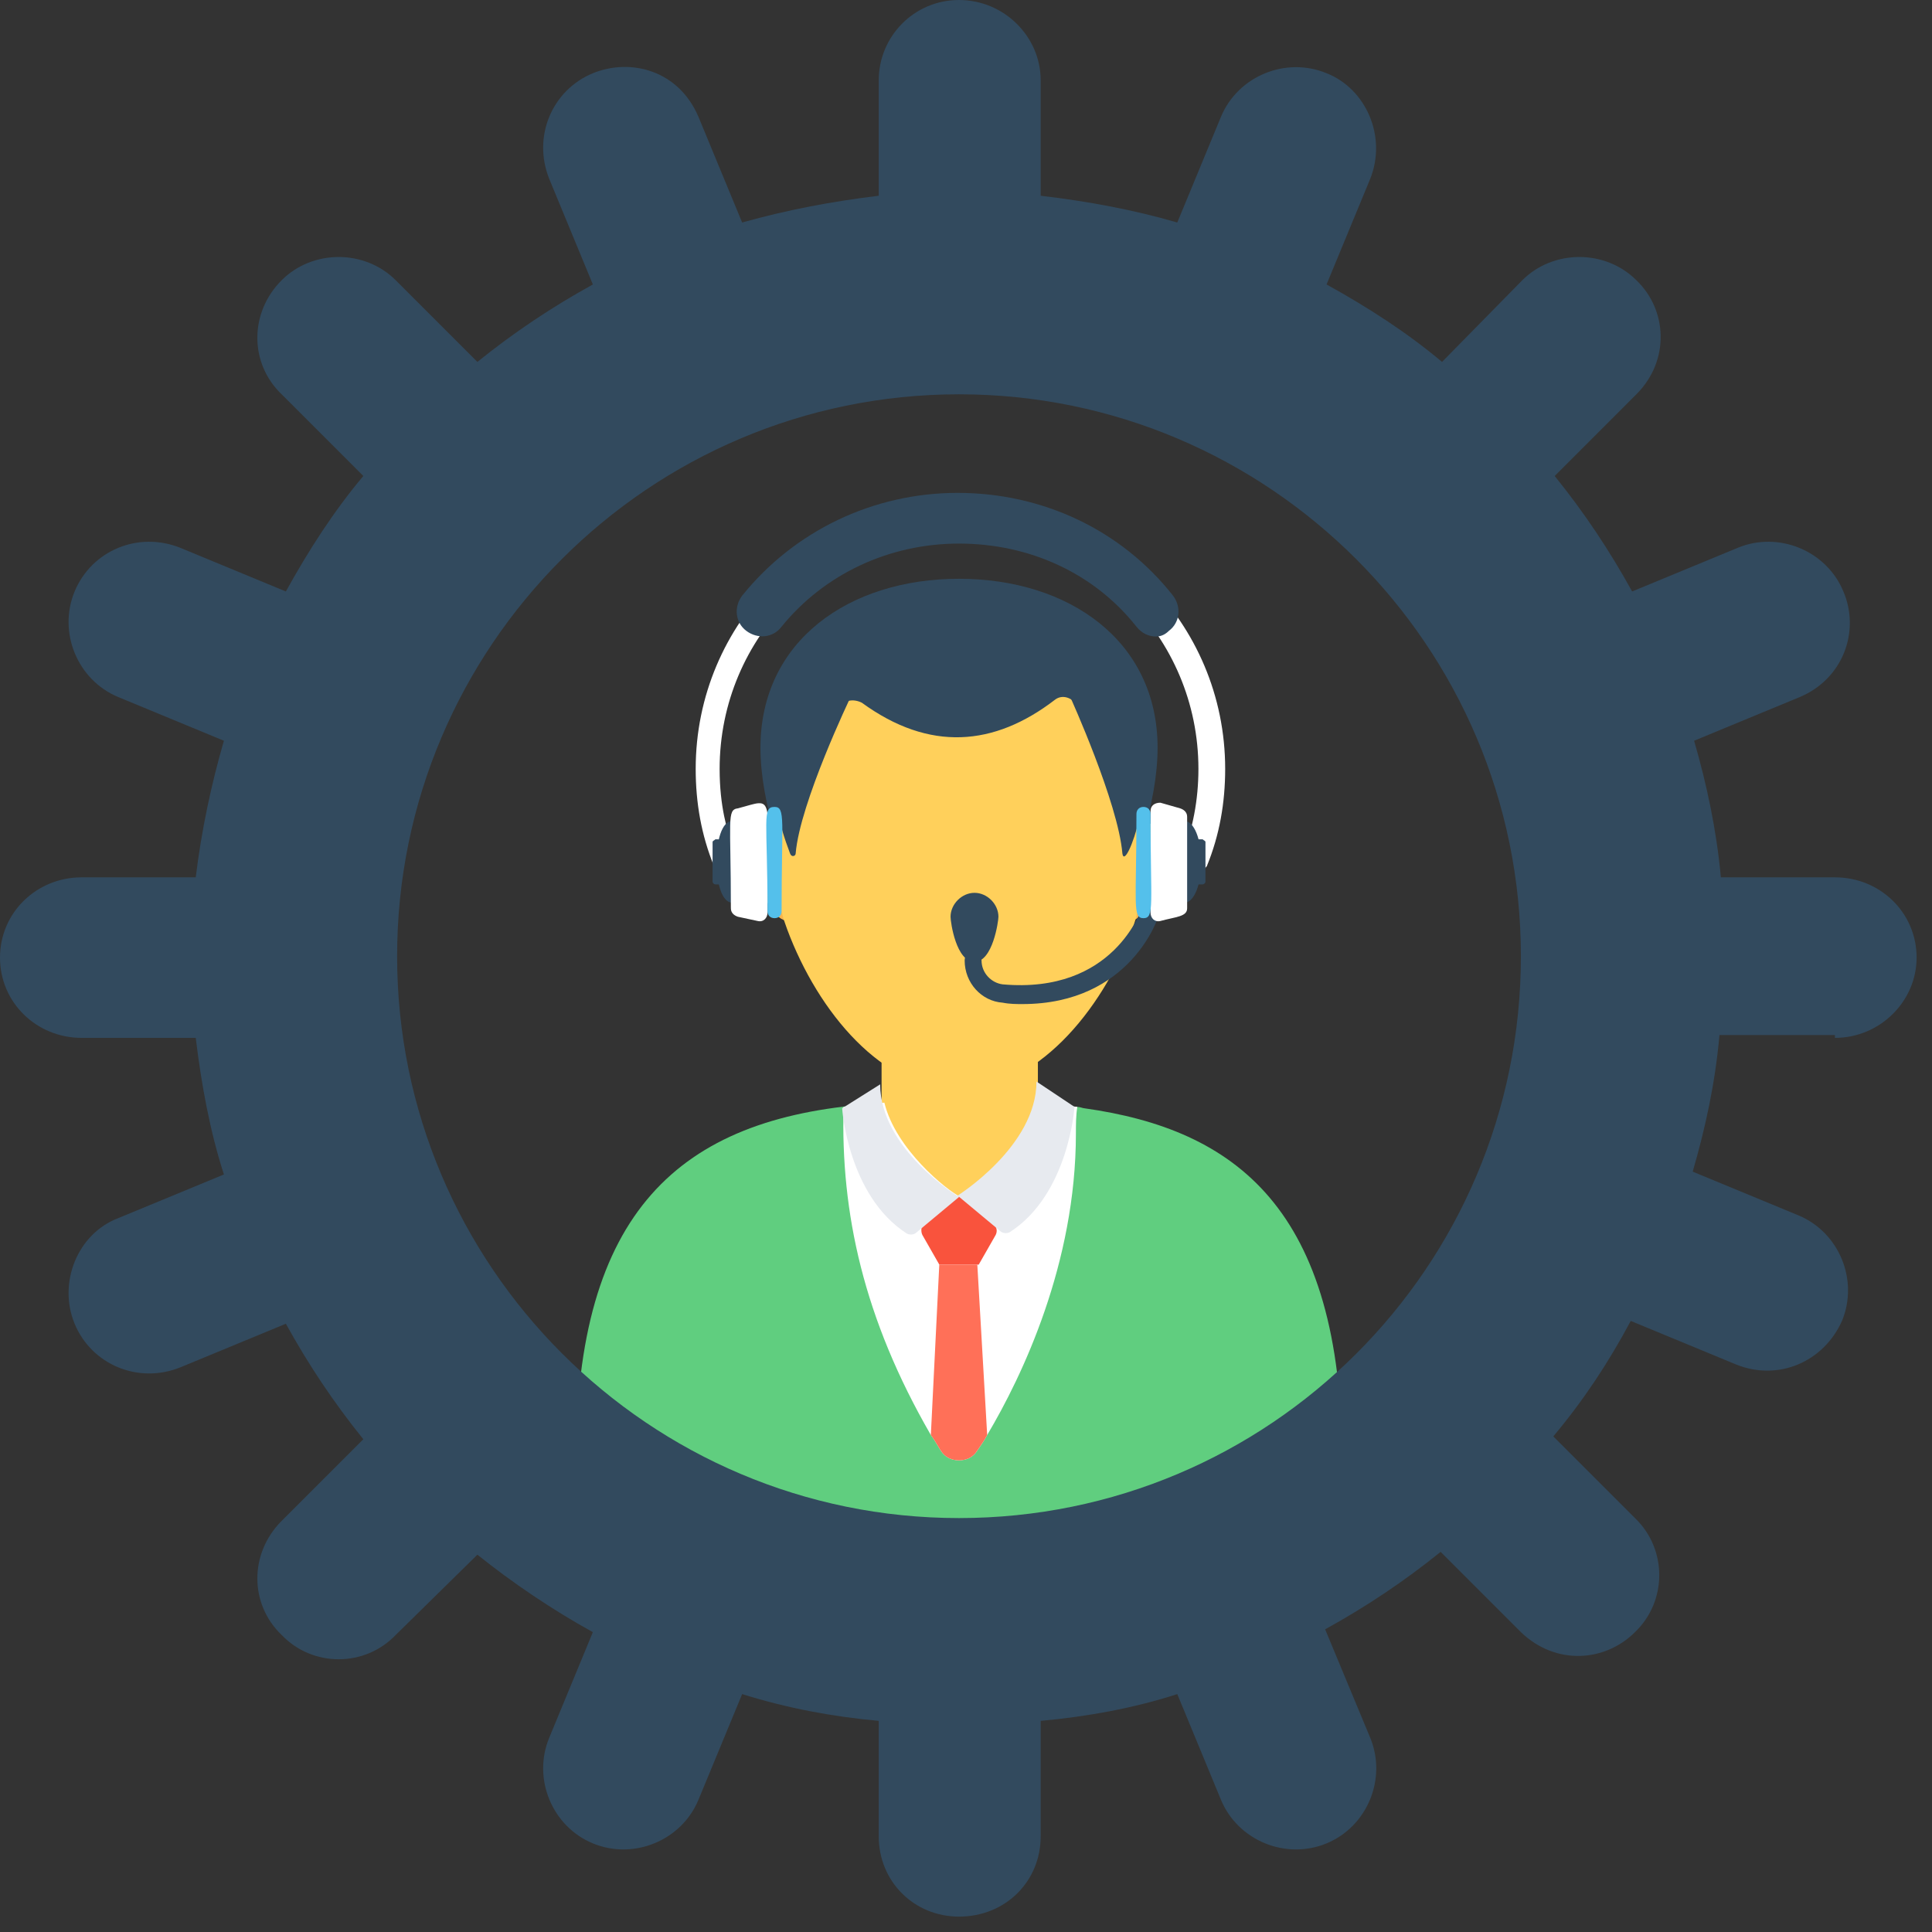 <svg width="113" height="113" viewBox="0 0 113 113" fill="none" xmlns="http://www.w3.org/2000/svg">
<rect x="0" y="0" width="113" height="113" fill="#333333" stroke="none"/>
<path d="M78.496 85.413C78.496 88.049 78.248 88.461 77.919 91.344H34.265C33.853 88.461 33.688 88.049 33.688 85.413C33.688 70.917 39.701 65.399 50.903 64.575C51.315 64.575 51.727 64.493 52.221 64.493C53.456 64.41 54.774 64.41 56.092 64.41C57.41 64.41 58.728 64.41 59.963 64.493C60.457 64.493 60.952 64.575 61.446 64.575C61.94 64.657 62.434 64.657 62.928 64.74H63.011C63.175 64.74 63.34 64.822 63.423 64.822C72.236 66.058 78.496 70.67 78.496 85.413Z" fill="#60CE7F"/>
<path d="M60.705 56.585V65.893C60.705 67.128 60.211 68.364 59.387 69.105C56.505 71.988 51.562 69.929 51.562 65.893V56.585H60.705Z" fill="#FFD05B"/>
<g opacity="0.1">
<g opacity="0.1">
<path opacity="0.1" d="M63.422 66.305C63.422 74.047 60.128 80.801 58.151 84.178C57.986 84.507 57.739 84.837 57.574 85.084C57.245 85.661 56.668 85.908 56.01 85.908C55.35 85.908 54.774 85.578 54.444 85.084C54.28 84.837 54.115 84.507 53.868 84.096C49.914 77.259 48.514 70.999 48.679 64.74C49.338 64.657 49.914 64.575 50.82 64.493C50.82 64.74 50.903 65.069 51.068 65.399C51.232 65.728 51.644 66.469 51.809 66.881C51.974 67.293 51.974 67.787 52.138 68.199C53.703 72.482 60.787 69.27 61.446 64.493C61.94 64.575 62.434 64.575 62.928 64.657H63.011C63.175 64.657 63.34 64.74 63.422 64.74V64.822C63.422 65.316 63.422 65.81 63.422 66.305Z" fill="black"/>
</g>
</g>
<path d="M62.928 66.305C62.928 73.882 59.798 80.472 57.739 83.931C57.574 84.26 57.327 84.59 57.163 84.837C56.915 85.249 56.504 85.413 56.092 85.413C55.68 85.413 55.268 85.249 55.021 84.837C54.856 84.59 54.691 84.26 54.444 83.931C50.491 77.094 49.173 70.917 49.338 64.74C50.079 64.657 50.903 64.575 51.726 64.493C52.385 67.211 55.35 69.599 56.174 70.011C56.998 69.599 59.963 67.211 60.622 64.493C61.446 64.575 62.187 64.657 63.011 64.74C62.928 65.234 62.928 65.81 62.928 66.305Z" fill="white"/>
<g opacity="0.1">
<g opacity="0.1">
<path opacity="0.1" d="M60.704 56.585V65.893C60.704 66.881 60.375 67.705 59.881 68.446C57.657 69.517 56.092 70.011 56.092 70.011L51.48 62.186V56.585H60.704Z" fill="black"/>
</g>
</g>
<path d="M47.361 44.889H47.691L47.361 45.219V44.889Z" fill="#324A5E"/>
<path d="M66.059 53.867C65.4 53.867 65.153 52.632 65.482 51.067C65.812 49.502 66.635 48.184 67.294 48.184C68.859 48.266 67.624 53.867 66.059 53.867Z" fill="#F9B54C"/>
<path d="M46.126 53.867C46.785 53.867 47.032 52.632 46.702 51.067C46.373 49.502 45.549 48.184 44.89 48.184C43.243 48.266 44.478 53.867 46.126 53.867Z" fill="#F9B54C"/>
<path d="M67.706 43.736C67.706 49.996 62.517 60.374 56.092 60.374C49.667 60.374 44.478 49.996 44.478 43.736C44.478 37.477 49.667 33.852 56.092 33.852C62.517 33.852 67.706 37.477 67.706 43.736Z" fill="#324A5E"/>
<path d="M63.01 41.265C63.669 42.336 64.822 44.148 65.811 46.207C66.964 48.678 67.211 51.643 66.222 54.361C64.41 59.221 60.539 63.751 56.091 63.751C51.644 63.751 47.855 59.221 46.043 54.361C43.983 48.925 47.113 44.889 49.09 41.43C49.337 40.936 49.914 40.853 50.408 41.101C54.362 43.983 58.15 43.654 61.692 40.936C62.104 40.606 62.681 40.771 63.01 41.265Z" fill="#FFD05B"/>
<path d="M48.35 38.63L49.75 40.771C49.75 40.771 46.785 46.949 46.538 49.914C46.538 50.078 46.291 50.161 46.208 49.914C43.408 42.583 46.62 38.053 48.35 38.63Z" fill="#324A5E"/>
<path d="M65.646 49.914C65.399 46.949 62.599 40.771 62.599 40.771L63.834 38.63C63.834 38.63 65.728 38.053 66.799 42.089C67.788 45.713 65.811 51.149 65.646 49.914Z" fill="#324A5E"/>
<path d="M58.233 72.235L57.245 73.965H54.939L53.95 72.235C53.868 72.07 53.868 71.823 53.95 71.658L54.774 70.258C54.856 70.093 55.021 70.011 55.268 70.011C57.657 70.011 56.998 69.682 58.233 71.741C58.316 71.906 58.316 72.07 58.233 72.235Z" fill="#F9533D"/>
<path d="M57.739 83.931C57.574 84.26 57.327 84.59 57.162 84.837C56.915 85.249 56.504 85.413 56.092 85.413C55.68 85.413 55.268 85.249 55.021 84.837C54.856 84.59 54.691 84.26 54.444 83.931L54.938 73.965H57.162L57.739 83.931Z" fill="#FF7058"/>
<g opacity="0.1">
<g opacity="0.1">
<g opacity="0.1">
<path opacity="0.1" d="M56.092 70.012V85.497C55.68 85.497 55.268 85.332 55.021 84.92C54.856 84.673 54.692 84.344 54.445 84.014L54.939 74.048L53.95 72.318C53.868 72.153 53.868 71.906 53.95 71.742L54.774 70.341C55.021 69.93 55.598 70.012 56.092 70.012Z" fill="black"/>
</g>
</g>
</g>
<path d="M56.092 70.011L53.621 72.07C53.456 72.235 53.209 72.235 53.045 72.153C49.585 69.929 49.256 64.822 49.256 64.822L51.48 63.422C51.48 67.211 56.092 70.011 56.092 70.011Z" fill="#E7EAEF"/>
<path d="M62.846 64.74C62.846 64.74 62.517 69.846 59.057 72.07C58.892 72.153 58.645 72.153 58.481 71.988L56.01 69.929C56.01 69.929 60.622 67.046 60.622 63.257L62.846 64.74Z" fill="#E7EAEF"/>
<path d="M69.765 51.149C69.682 51.149 69.6 51.149 69.517 51.067C69.188 50.902 68.941 50.49 69.106 50.161C69.765 48.514 70.094 46.784 70.094 44.972C70.094 37.229 63.834 30.97 56.092 30.97C48.349 30.97 42.09 37.229 42.09 44.972C42.09 49.419 43.902 50.573 42.666 51.067C42.337 51.232 41.843 51.067 41.76 50.655C41.019 48.843 40.69 46.949 40.69 44.972C40.69 36.406 47.608 29.487 56.174 29.487C64.74 29.487 71.659 36.406 71.659 44.972C71.659 46.949 71.33 48.843 70.588 50.655C70.341 50.984 70.094 51.149 69.765 51.149Z" fill="white"/>
<path d="M67.622 37.229C67.21 37.229 66.799 37.065 66.469 36.653C63.998 33.523 60.209 31.793 56.091 31.793C51.973 31.793 48.184 33.605 45.713 36.653C45.219 37.312 44.313 37.394 43.654 36.9C42.995 36.406 42.912 35.5 43.407 34.841C46.454 31.052 51.067 28.828 56.009 28.828C60.95 28.828 65.563 30.97 68.611 34.841C69.105 35.5 69.022 36.406 68.364 36.9C68.199 37.065 67.952 37.229 67.622 37.229Z" fill="#324A5E"/>
<path d="M59.798 58.727C59.468 58.727 59.057 58.727 58.645 58.645C57.409 58.562 56.421 57.491 56.421 56.174C56.421 55.844 56.668 55.679 56.915 55.679C57.245 55.679 57.409 55.926 57.409 56.174C57.409 56.915 57.986 57.491 58.645 57.574C65.152 58.15 66.717 53.208 66.799 53.126C66.881 52.879 67.211 52.714 67.458 52.797C67.705 52.879 67.87 53.208 67.787 53.456C67.787 53.62 66.14 58.727 59.798 58.727Z" fill="#324A5E"/>
<path d="M58.397 53.62C58.397 53.867 58.068 56.256 56.997 56.256C55.926 56.256 55.597 53.95 55.597 53.62C55.597 52.879 56.256 52.22 56.997 52.22C57.738 52.22 58.397 52.879 58.397 53.62Z" fill="#324A5E"/>
<path d="M70.506 49.255V51.561C70.506 51.643 70.423 51.726 70.341 51.726H69.764C69.682 51.726 69.6 51.643 69.6 51.561V49.255C69.6 49.172 69.682 49.09 69.764 49.09H70.341C70.423 49.172 70.506 49.172 70.506 49.255Z" fill="#324A5E"/>
<path d="M70.258 50.408C70.258 51.726 69.846 52.797 69.269 52.797C68.034 52.797 68.034 48.019 69.269 48.019C69.846 48.019 70.258 49.09 70.258 50.408Z" fill="#324A5E"/>
<path d="M69.434 47.772V53.126C69.434 53.62 68.776 53.62 67.87 53.867C67.54 53.95 67.293 53.703 67.293 53.373V47.443C67.293 47.113 67.54 46.949 67.87 46.949L69.023 47.278C69.27 47.36 69.434 47.525 69.434 47.772Z" fill="white"/>
<path d="M67.293 47.608C67.293 52.879 67.54 53.703 66.881 53.703C66.222 53.703 66.469 52.879 66.469 47.608C66.469 47.36 66.634 47.196 66.881 47.196C67.128 47.196 67.293 47.36 67.293 47.608Z" fill="#54C0EB"/>
<g opacity="0.1">
<g opacity="0.1">
<g opacity="0.1">
<g opacity="0.1">
<path opacity="0.1" d="M70.505 50.408V51.561C70.505 51.643 70.422 51.726 70.34 51.726H70.093C69.928 52.302 69.681 52.714 69.434 52.797V53.126C69.434 53.62 68.775 53.62 67.869 53.867C67.54 53.95 67.292 53.703 67.292 53.291C67.292 53.867 66.469 53.867 66.469 53.291V50.49H70.505V50.408Z" fill="black"/>
</g>
</g>
</g>
</g>
<path d="M41.678 49.255V51.561C41.678 51.643 41.76 51.726 41.843 51.726H42.419C42.501 51.726 42.584 51.643 42.584 51.561V49.255C42.584 49.09 42.09 49.09 41.843 49.09C41.76 49.172 41.678 49.172 41.678 49.255Z" fill="#324A5E"/>
<path d="M42.831 52.797C43.325 52.797 43.819 51.726 43.819 50.408C43.819 49.09 43.407 48.019 42.831 48.019C41.595 48.019 41.595 52.797 42.831 52.797Z" fill="#324A5E"/>
<path d="M42.748 53.126C42.748 53.373 42.913 53.538 43.16 53.62L44.313 53.867C44.643 53.95 44.89 53.703 44.89 53.373C44.89 46.207 45.384 46.702 43.16 47.278C42.501 47.36 42.748 47.937 42.748 53.126Z" fill="white"/>
<path d="M44.89 53.291C44.89 53.538 45.055 53.703 45.302 53.703C45.549 53.703 45.714 53.538 45.714 53.291C45.714 48.019 45.961 47.196 45.302 47.196C44.561 47.196 44.89 47.937 44.89 53.291Z" fill="#54C0EB"/>
<g opacity="0.1">
<g opacity="0.1">
<g opacity="0.1">
<g opacity="0.1">
<path opacity="0.1" d="M41.678 50.408V51.561C41.678 51.643 41.76 51.726 41.843 51.726H42.09C42.254 52.302 42.501 52.714 42.748 52.797V53.126C42.748 53.373 42.913 53.538 43.16 53.62L44.313 53.867C44.643 53.95 44.89 53.703 44.89 53.373V53.291C44.89 53.538 45.055 53.703 45.302 53.703C45.549 53.703 45.714 53.538 45.714 53.291V50.49H41.678V50.408Z" fill="black"/>
</g>
</g>
</g>
</g>
<path d="M107.323 60.704C109.958 60.704 112.1 58.562 112.1 56.009C112.1 53.373 109.958 51.314 107.323 51.314H100.651C100.404 48.596 99.828 45.878 99.086 43.325L105.264 40.771C107.817 39.7 108.805 36.9 107.817 34.594C106.829 32.205 104.028 31.052 101.64 32.04L95.462 34.594C94.144 32.205 92.662 29.981 90.932 27.84L95.709 23.062C97.686 21.086 97.521 18.12 95.709 16.391C93.897 14.579 90.85 14.579 89.037 16.391L84.343 21.168C82.284 19.438 79.977 17.956 77.589 16.638L80.142 10.46C81.13 7.989 79.895 5.189 77.589 4.283C75.2 3.295 72.4 4.448 71.411 6.836L68.858 13.014C66.305 12.273 63.669 11.778 60.868 11.449V4.695C60.868 2.142 58.727 0 56.091 0C53.456 0 51.396 2.142 51.396 4.695V11.449C48.678 11.778 46.042 12.273 43.407 13.014L40.853 6.836C39.7 4.118 36.9 3.377 34.676 4.283C32.287 5.271 31.134 7.989 32.123 10.46L34.676 16.638C32.287 17.956 30.064 19.438 27.922 21.168L23.145 16.391C21.333 14.579 18.285 14.579 16.473 16.391C14.579 18.285 14.579 21.25 16.473 23.062L21.25 27.84C19.521 29.899 18.038 32.205 16.72 34.594L10.543 32.04C8.072 31.052 5.354 32.205 4.365 34.594C3.377 36.982 4.53 39.783 6.919 40.771L13.096 43.325C12.355 45.878 11.778 48.596 11.449 51.314H4.777C2.142 51.314 0 53.373 0 56.009C0 58.645 2.142 60.704 4.777 60.704H11.449C11.778 63.422 12.273 66.14 13.096 68.693L6.919 71.246C4.53 72.153 3.377 75.035 4.365 77.424C5.354 79.813 8.072 80.966 10.543 79.977L16.72 77.424C18.038 79.813 19.521 82.037 21.25 84.178L16.473 88.955C14.579 90.85 14.579 93.815 16.473 95.627C18.285 97.521 21.333 97.521 23.145 95.627L27.922 90.932C29.981 92.579 32.287 94.144 34.676 95.462L32.123 101.64C31.134 104.028 32.287 106.829 34.676 107.817C37.065 108.805 39.865 107.652 40.853 105.264L43.407 99.086C46.042 99.91 48.678 100.404 51.396 100.651V107.405C51.396 110.041 53.456 112.1 56.091 112.1C58.809 112.1 60.868 110.041 60.868 107.405V100.651C63.587 100.404 66.305 99.91 68.858 99.086L71.411 105.264C72.4 107.652 75.2 108.805 77.589 107.817C79.977 106.829 81.13 104.028 80.142 101.64L77.506 95.297C79.895 93.98 82.119 92.497 84.26 90.767L88.955 95.462C91.014 97.439 93.897 97.192 95.627 95.462C97.521 93.65 97.521 90.603 95.627 88.79L90.85 84.013C92.579 81.954 94.062 79.73 95.38 77.259L101.557 79.813C104.028 80.801 106.664 79.648 107.735 77.259C108.723 74.871 107.57 72.07 105.181 71.082L99.004 68.528C99.745 65.975 100.322 63.339 100.569 60.539H107.323V60.704ZM56.091 88.79C37.971 88.79 23.227 74.047 23.227 55.926C23.227 37.806 37.971 23.062 56.091 23.062C74.212 23.062 88.955 37.806 88.955 55.926C88.955 74.129 74.212 88.79 56.091 88.79Z" fill="#324A5E"/>
</svg>
